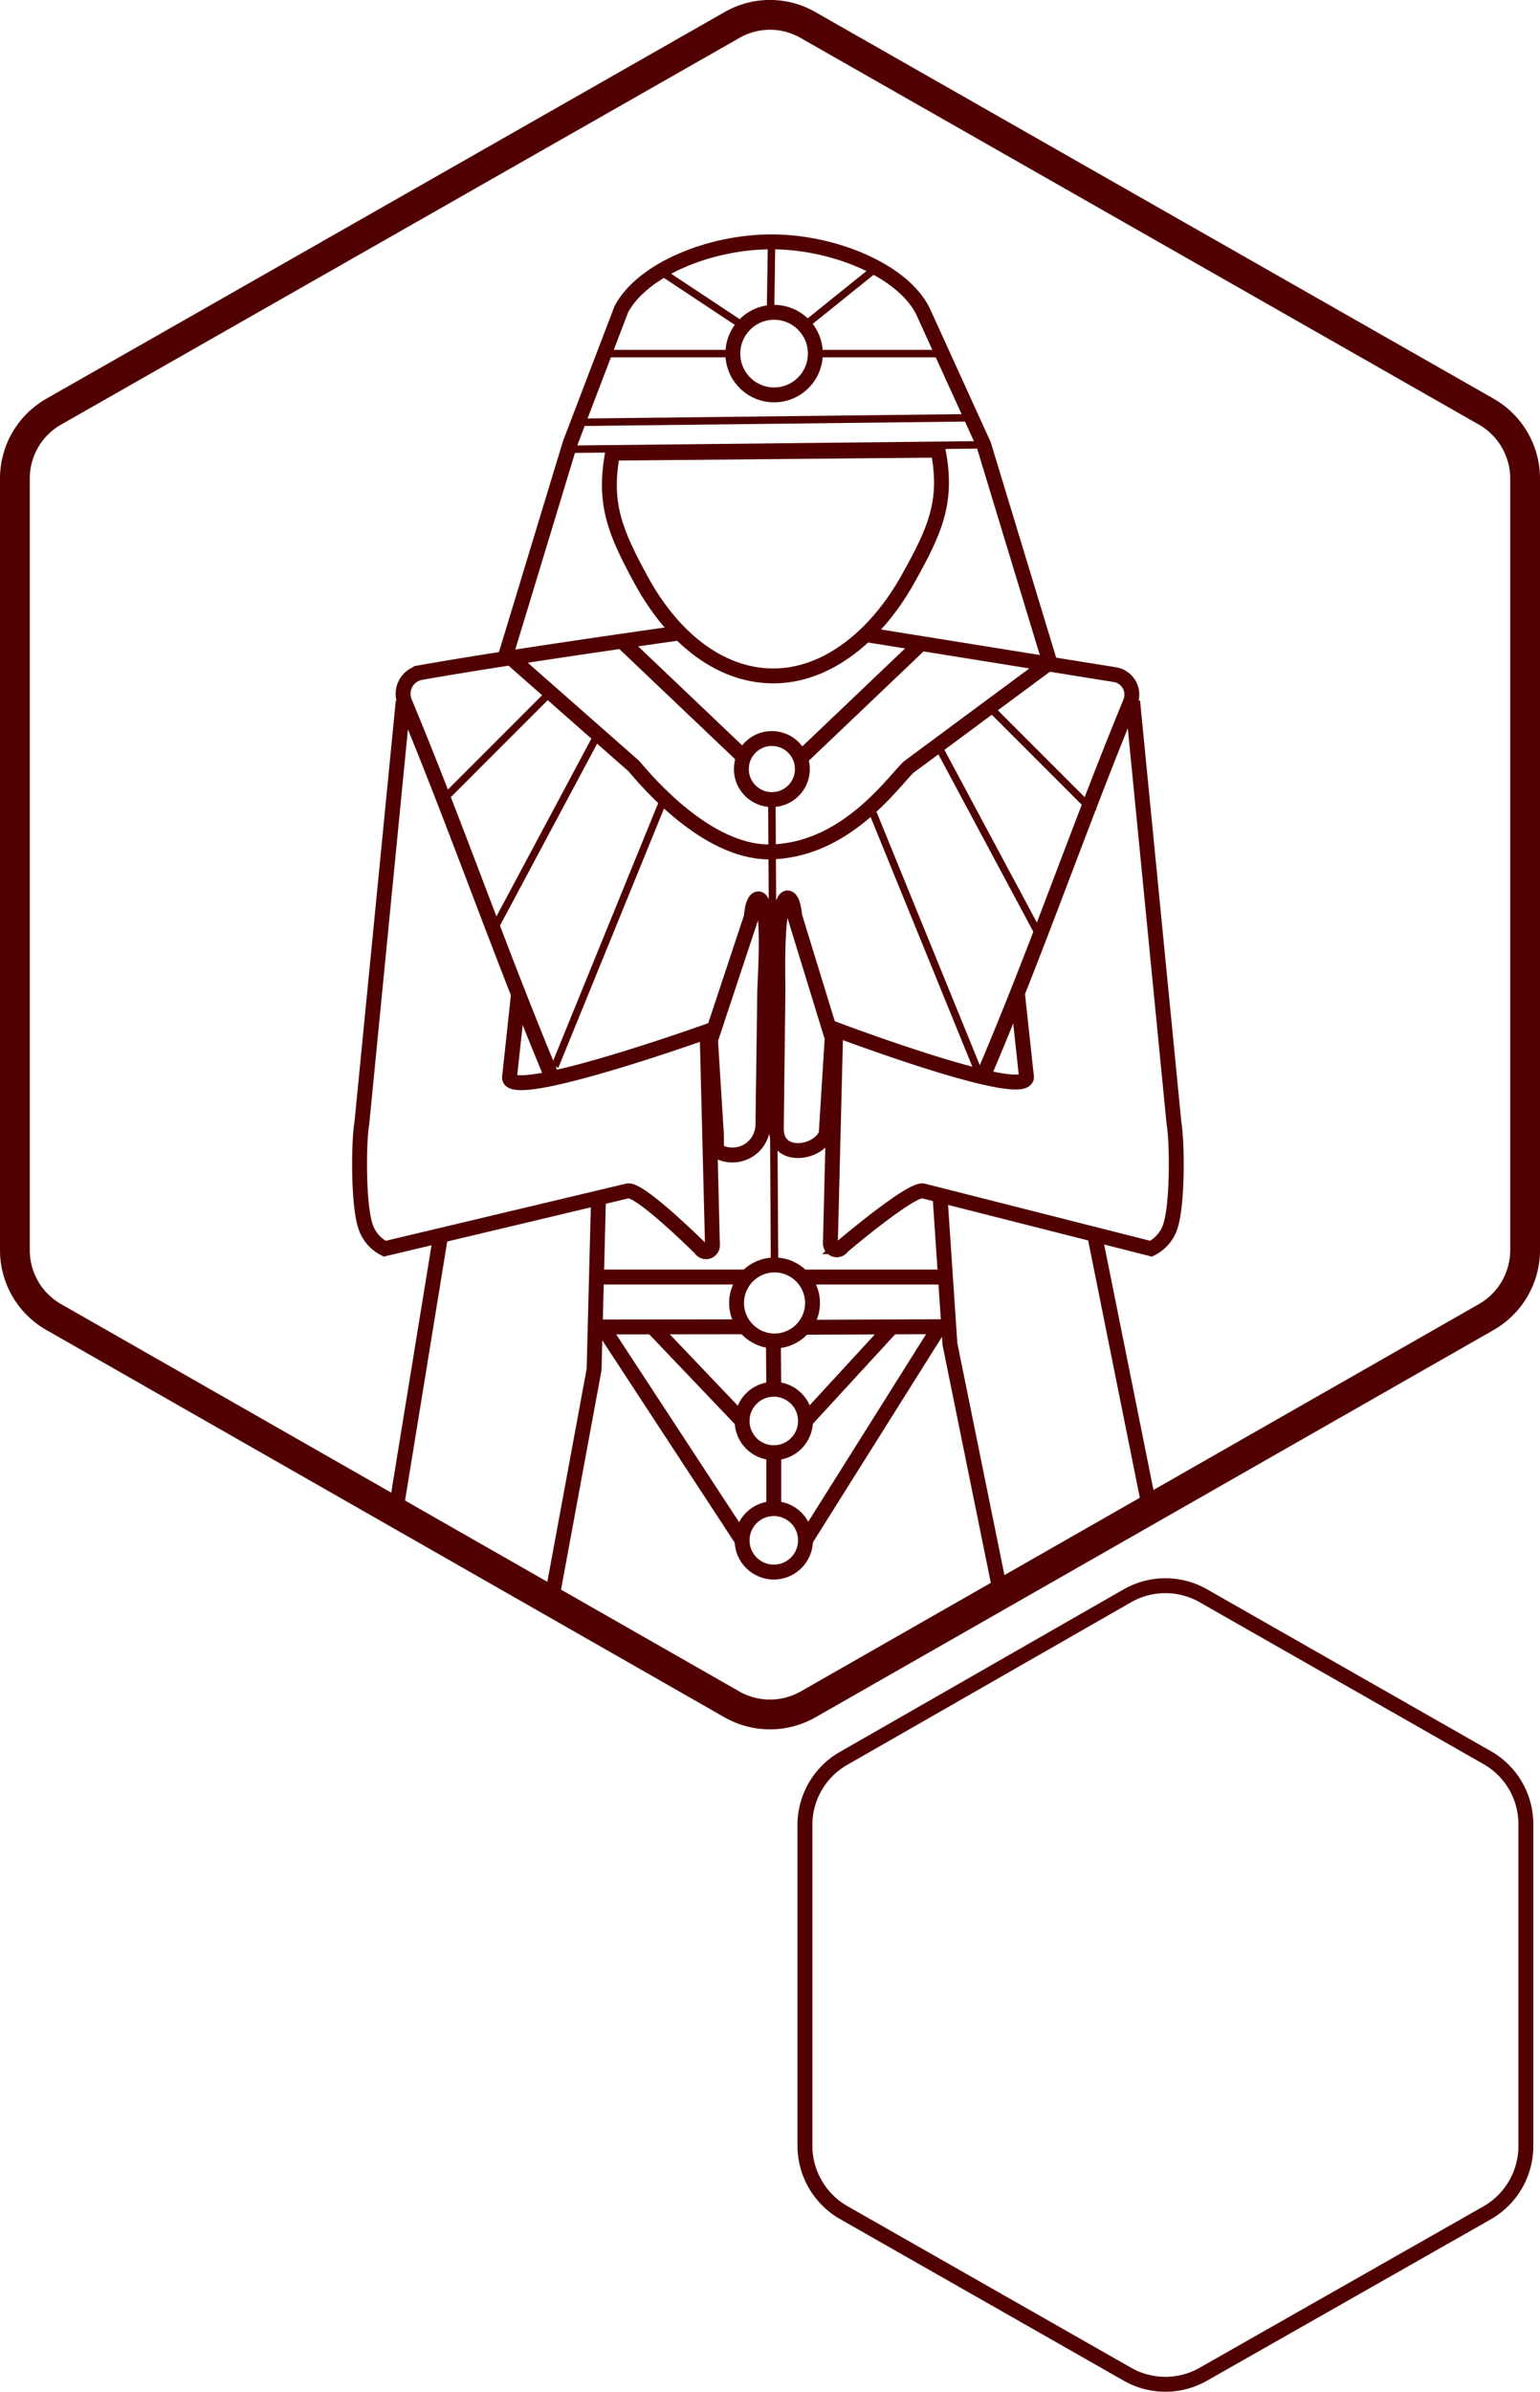 <svg xmlns="http://www.w3.org/2000/svg" viewBox="0 0 103.43 160.53"><defs><style>.cls-1,.cls-2,.cls-3{fill:none;stroke:#500000;stroke-miterlimit:10;}.cls-1{stroke-width:2px;}.cls-3{stroke-width:0.5px;}</style></defs><g id="Capa_2" data-name="Capa 2"><g id="Capa_7" data-name="Capa 7"><path class="cls-1" d="M1,32.11V83.9a5.16,5.16,0,0,0,2.6,4.48l45.56,26a5.17,5.17,0,0,0,5.11,0l45.56-26a5.18,5.18,0,0,0,2.6-4.48V32.11a5.18,5.18,0,0,0-2.6-4.48L54.27,1.68a5.12,5.12,0,0,0-5.11,0L3.6,27.63A5.16,5.16,0,0,0,1,32.11Z"/><path class="cls-2" d="M54.06,122.42V144a5.18,5.18,0,0,0,2.6,4.48l19.06,10.85a5.15,5.15,0,0,0,5.1,0L99.88,148.5a5.16,5.16,0,0,0,2.6-4.48v-21.6a5.13,5.13,0,0,0-2.6-4.47L80.82,107.09a5.15,5.15,0,0,0-5.1,0L56.66,118A5.15,5.15,0,0,0,54.06,122.42Z"/><path class="cls-2" d="M63,30.21c.68,3.4-.17,5.35-2,8.61-2.08,3.76-5.42,6.58-9.13,6.54s-6.81-2.77-8.79-6.4c-1.76-3.22-2.57-5.14-1.94-8.55Z"/><path class="cls-2" d="M45.82,42.45s-11.58,1.62-17.54,2.68a1.45,1.45,0,0,0-1.09,2c3.53,8.47,6.51,17.16,10.08,25.62"/><path class="cls-2" d="M58.23,42.6l16.68,2.68a1.36,1.36,0,0,1,1,1.87C72.51,55.38,69.54,64.07,66,72.3"/><path class="cls-2" d="M70.51,44.46,66.07,29.85l-4.1-9C60.6,18.15,56,16.23,51.82,16.23s-8.69,1.88-10.09,4.52l-3.44,9L34,43.87l8.58,7.55c.93,1.11,4.86,5.7,9,5.75,5.08,0,8.25-4.5,9.43-5.68Z"/><polyline class="cls-2" points="37 107.61 39.9 91.91 40.19 80.66"/><polyline class="cls-2" points="67.14 106.64 63.8 90.2 63.14 80.36"/><path class="cls-2" d="M27.08,47.06,24.3,75.4c-.21,1.14-.28,5.74.33,7.12a2.56,2.56,0,0,0,1.21,1.28l16.32-3.88c.81-.18,4.89,3.87,4.89,3.87a.43.43,0,0,0,.8-.22l-.36-14.35s-13.72,4.9-13.26,3l.6-5.56"/><path class="cls-2" d="M47.72,69.79l2.74-8.26c.1-1.3.5-1.34.66-1.08h0c.57.93.26,5.07.24,6.16l-.12,8.88a2.05,2.05,0,0,1-3.12,1.72v-1Z"/><path class="cls-2" d="M76.07,47.06,78.85,75.4c.21,1.14.28,5.74-.33,7.12a2.56,2.56,0,0,1-1.21,1.28L62,79.92c-.81-.18-5.43,3.74-5.43,3.74a.43.43,0,0,1-.8-.22l.36-14.35s13.26,5,12.8,3.09l-.6-5.56"/><path class="cls-2" d="M55.89,69.66l-2.52-8.2c-.11-1.29-.5-1.34-.67-1.07h0c-.57.92-.46,5-.45,6.08l-.11,9.21c-.06,2.21,2.87,1.75,3.35.39Z"/><line class="cls-2" x1="41.77" y1="43.03" x2="49.93" y2="50.79"/><circle class="cls-2" cx="51.84" cy="51.61" r="2.05"/><line class="cls-2" x1="61.97" y1="43.08" x2="53.82" y2="50.84"/><line class="cls-2" x1="29.56" y1="83.13" x2="26.69" y2="100.74"/><line class="cls-2" x1="73.57" y1="83.13" x2="77.13" y2="100.84"/><circle class="cls-2" cx="52.02" cy="87.44" r="2.55"/><circle class="cls-2" cx="51.97" cy="95.36" r="2.13"/><circle class="cls-2" cx="51.97" cy="103.37" r="2.13"/><line class="cls-2" x1="51.94" y1="89.76" x2="51.97" y2="93.23"/><line class="cls-2" x1="51.97" y1="97.48" x2="51.97" y2="101.24"/><line class="cls-2" x1="54.12" y1="89.07" x2="63.78" y2="89.03"/><polyline class="cls-2" points="49.84 103.37 40.46 89.05 49.93 89.04"/><line class="cls-2" x1="54.09" y1="103.37" x2="63.01" y2="89.18"/><line class="cls-2" x1="54.09" y1="95.36" x2="59.82" y2="89.13"/><line class="cls-2" x1="49.84" y1="95.36" x2="43.69" y2="88.91"/><line class="cls-2" x1="53.99" y1="85.7" x2="63.42" y2="85.7"/><line class="cls-2" x1="40.11" y1="85.7" x2="50.13" y2="85.7"/><circle class="cls-2" cx="51.99" cy="23.73" r="2.77"/><line class="cls-3" x1="36.88" y1="46.54" x2="29.66" y2="53.76"/><line class="cls-3" x1="40.14" y1="49.31" x2="33.32" y2="62.07"/><line class="cls-3" x1="44.49" y1="53.86" x2="37.27" y2="71.56"/><line class="cls-3" x1="66.26" y1="47.26" x2="73.48" y2="54.48"/><line class="cls-3" x1="62.99" y1="50.03" x2="69.82" y2="62.78"/><line class="cls-3" x1="58.64" y1="54.58" x2="65.86" y2="72.28"/><line class="cls-3" x1="51.84" y1="53.66" x2="52.02" y2="84.88"/><line class="cls-3" x1="55.01" y1="23.73" x2="63.22" y2="23.73"/><line class="cls-3" x1="40.27" y1="23.73" x2="48.94" y2="23.73"/><line class="cls-3" x1="51.75" y1="20.96" x2="51.82" y2="16.23"/><line class="cls-3" x1="49.74" y1="21.76" x2="44.59" y2="18.35"/><line class="cls-3" x1="53.84" y1="22.01" x2="58.69" y2="18.11"/><line class="cls-3" x1="38.07" y1="30.15" x2="66.07" y2="29.85"/><line class="cls-3" x1="38.86" y1="28.34" x2="64.87" y2="28.04"/></g></g></svg>